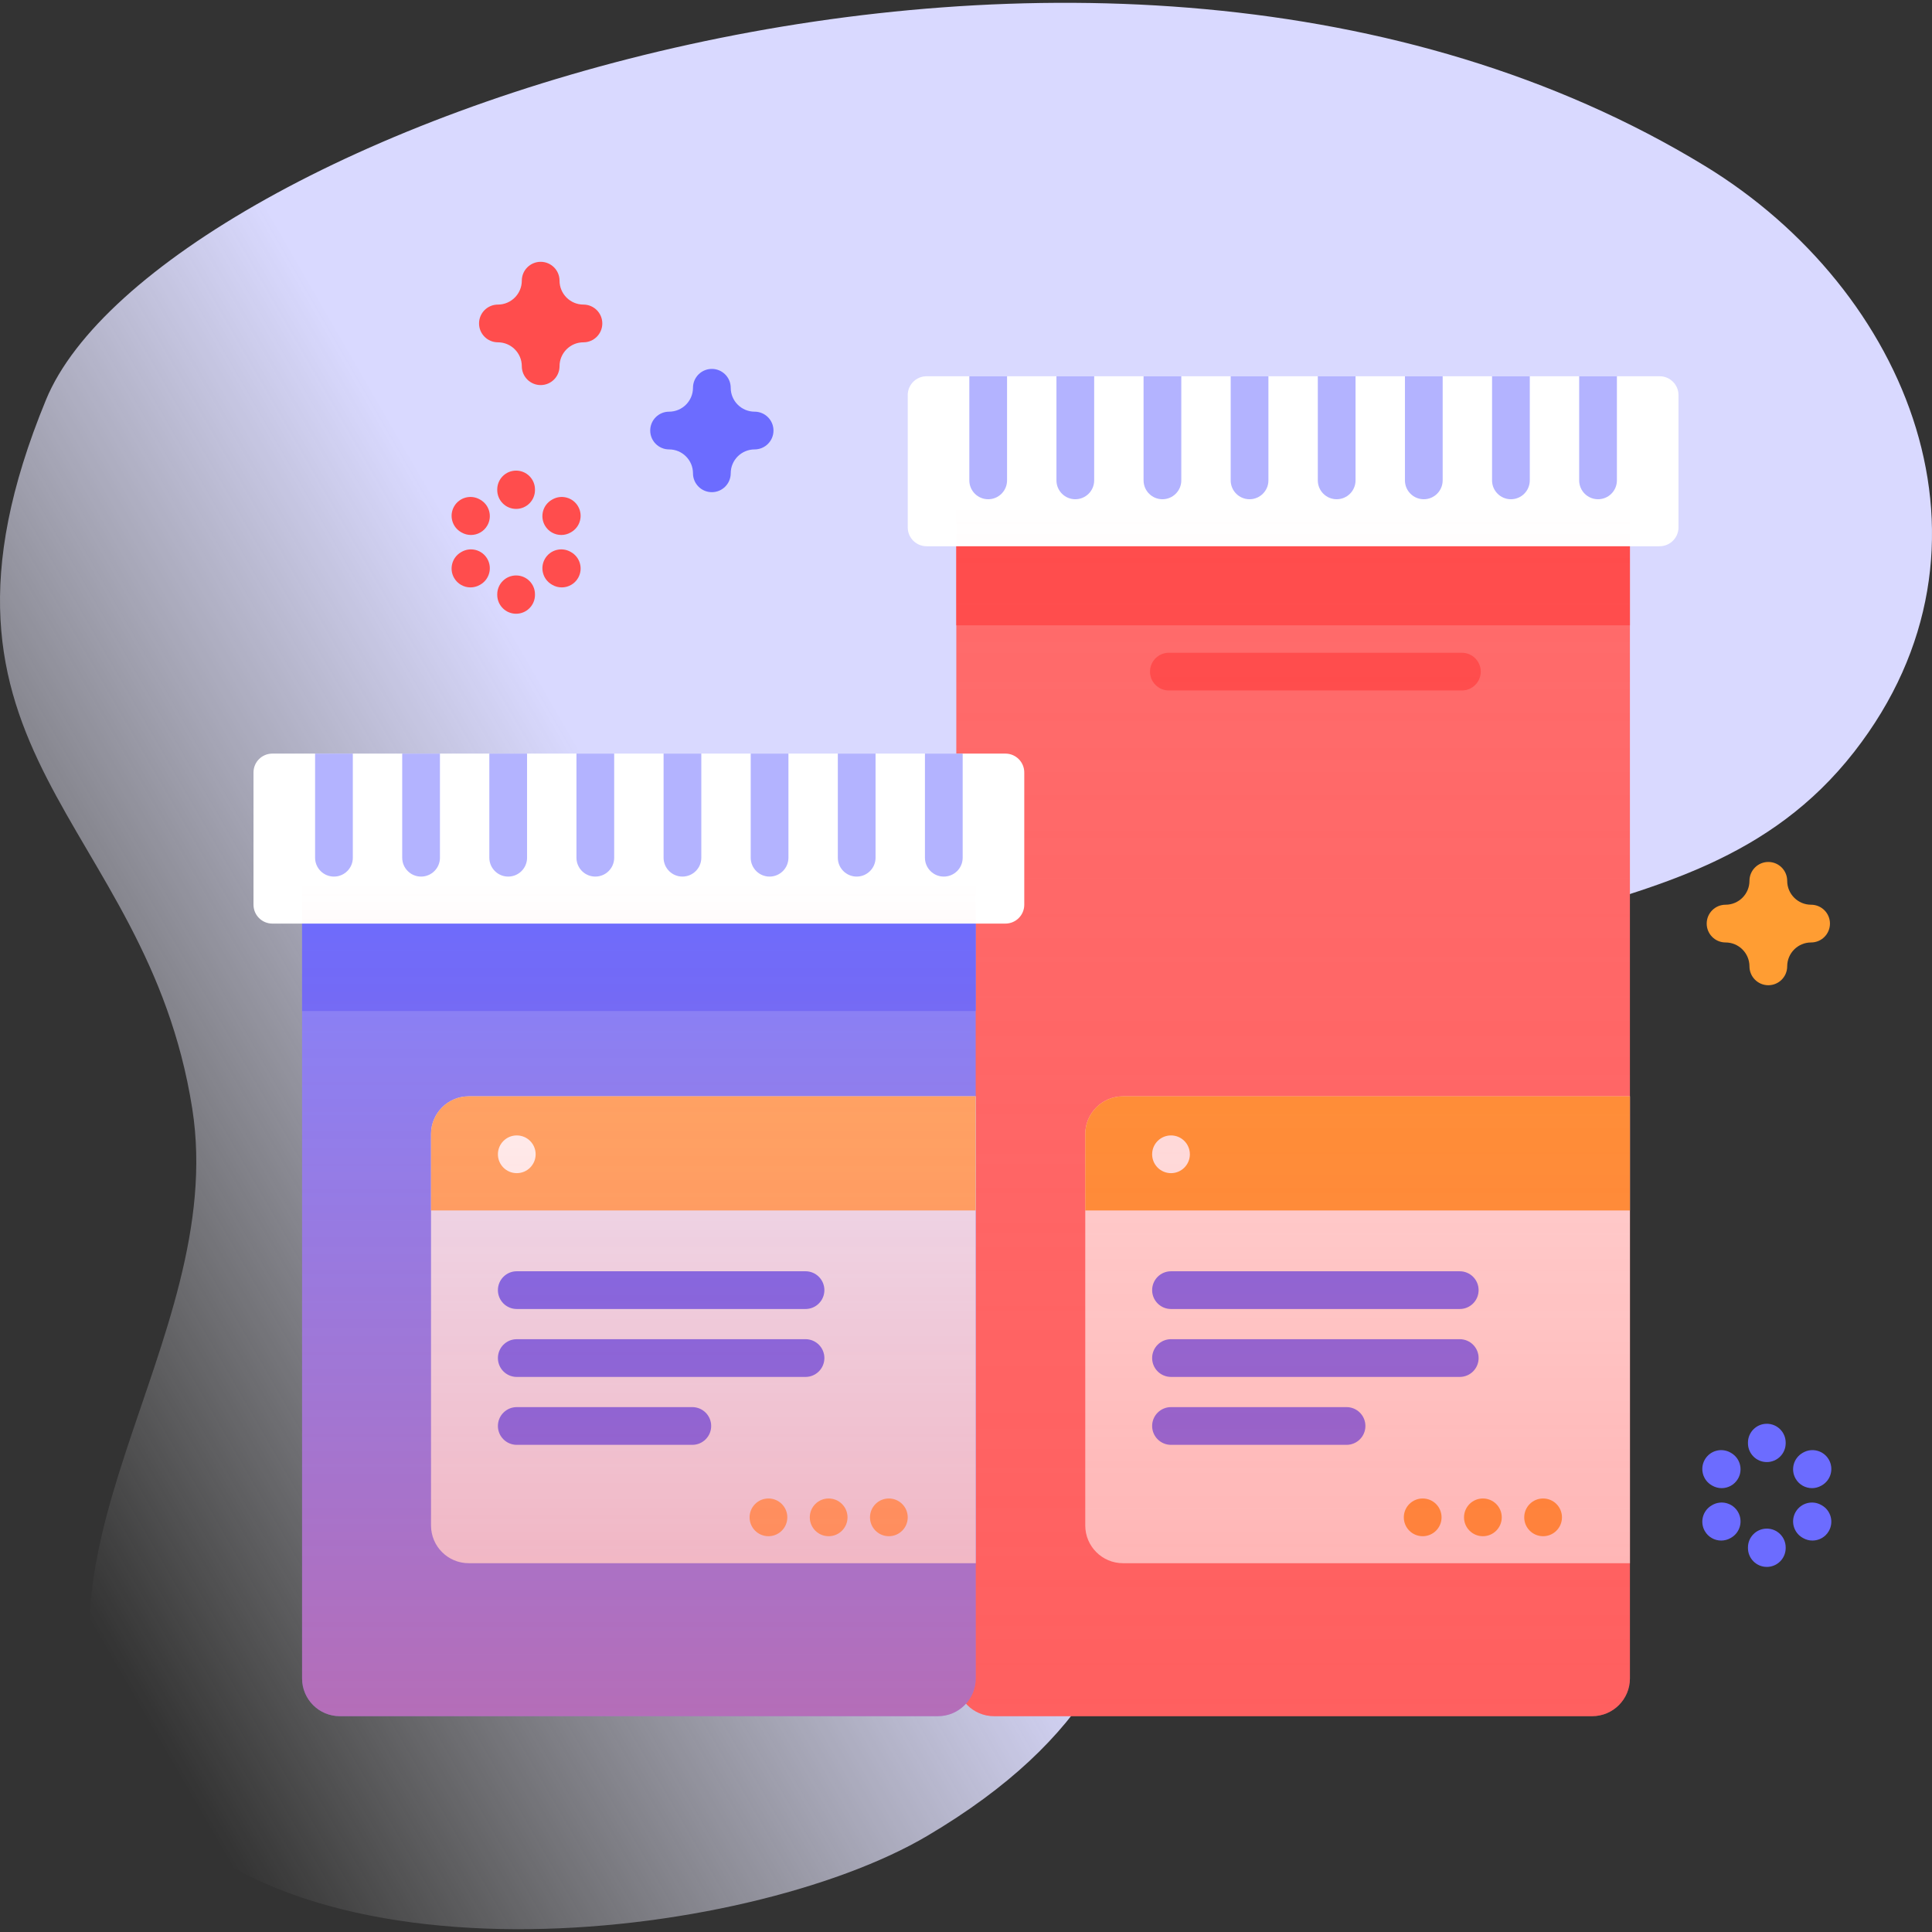 <svg id="Capa_1" enable-background="new 0 0 512 512" height="512" viewBox="0 0 512 512" width="512" xmlns="http://www.w3.org/2000/svg" xmlns:xlink="http://www.w3.org/1999/xlink"><rect x="0" y="0" width="512" height="512" fill="#333333" stroke="none"/><linearGradient id="SVGID_1_" gradientUnits="userSpaceOnUse" x1="-11.953" x2="302.189" y1="367.812" y2="186.443"><stop offset="0" stop-color="#fff" stop-opacity="0"/><stop offset=".253" stop-color="#eef" stop-opacity=".403"/><stop offset=".629" stop-color="#d9d9ff"/></linearGradient><linearGradient id="lg1"><stop offset="0" stop-color="#ff4d4d" stop-opacity=".4"/><stop offset="1" stop-color="#ff4d4d" stop-opacity="0"/></linearGradient><linearGradient id="SVGID_2_" gradientUnits="userSpaceOnUse" x1="342.689" x2="342.689" xlink:href="#lg1" y1="454.804" y2="133.683"/><linearGradient id="SVGID_3_" gradientUnits="userSpaceOnUse" x1="169.311" x2="169.311" xlink:href="#lg1" y1="454.804" y2="233.683"/><g><g><path d="m451.798 43.963c-160.556-97.869-410.51-8.611-439.594 61.949-38.908 94.393 26.578 110.528 38.743 187.874 9.761 62.06-51.182 121.495-16.394 176.282 37.882 59.663 163.465 44.681 211.198 16.447 87.376-51.682 43.309-112.012 84.684-187.299 39.408-71.707 116.244-42.625 160.961-99.99 42.5-54.521 14.31-122.402-39.598-155.263z" fill="url(#SVGID_1_)"/></g><g><g><g><g><g><path d="m421.943 454.804h-158.508c-5.523 0-10-4.477-10-10v-311.121h178.509v311.121c-.001 5.523-4.478 10-10.001 10z" fill="#ff6c6c"/><path d="m253.435 133.683h178.509v32.037h-178.509z" fill="#ff4d4d"/><path d="m431.943 414.264h-134.339c-5.523 0-10-4.477-10-10v-103.73c0-5.523 4.477-10 10-10h134.339z" fill="#fee"/><path d="m431.943 320.782v-30.248h-134.339c-5.523 0-10 4.477-10 10v20.248z" fill="#ff9d33"/><path d="m439.82 144.761h-194.262c-2.761 0-5-2.239-5-5v-35.05c0-2.761 2.239-5 5-5h194.262c2.761 0 5 2.239 5 5v35.05c0 2.761-2.239 5-5 5z" fill="#fff"/><g><path d="m386.848 346.899h-76.52c-2.762 0-5-2.239-5-5s2.238-5 5-5h76.52c2.762 0 5 2.239 5 5s-2.238 5-5 5z" fill="#6c6cff"/></g><g><path d="m386.848 364.899h-76.52c-2.762 0-5-2.239-5-5s2.238-5 5-5h76.52c2.762 0 5 2.239 5 5s-2.238 5-5 5z" fill="#6c6cff"/></g><g><path d="m356.848 382.899h-46.52c-2.762 0-5-2.239-5-5s2.238-5 5-5h46.52c2.762 0 5 2.239 5 5s-2.238 5-5 5z" fill="#6c6cff"/></g><circle cx="408.936" cy="402.113" fill="#ff9d33" r="5"/><circle cx="310.328" cy="305.898" fill="#fff" r="5"/><g fill="#ff9d33"><circle cx="392.981" cy="402.113" r="5"/><circle cx="377.026" cy="402.113" r="5"/></g></g><g><path d="m387.414 182.987h-77.652c-2.761 0-5-2.239-5-5s2.239-5 5-5h77.652c2.761 0 5 2.239 5 5s-2.238 5-5 5z" fill="#ff4d4d"/></g><path d="m421.943 454.804h-158.508c-5.523 0-10-4.477-10-10v-311.121h178.509v311.121c-.001 5.523-4.478 10-10.001 10z" fill="url(#SVGID_2_)"/><g><path d="m248.565 454.804h-158.508c-5.523 0-10-4.477-10-10v-211.121h178.509v211.121c-.001 5.523-4.478 10-10.001 10z" fill="#8383ff"/><path d="m80.057 233.683h178.509v34.243h-178.509z" fill="#6c6cff"/><path d="m258.565 414.264h-134.339c-5.523 0-10-4.477-10-10v-103.73c0-5.523 4.477-10 10-10h134.339z" fill="#ebebff"/><path d="m258.565 320.782v-30.248h-134.339c-5.523 0-10 4.477-10 10v20.248z" fill="#ffab66"/><path d="m266.442 244.761h-194.262c-2.761 0-5-2.239-5-5v-35.05c0-2.761 2.239-5 5-5h194.262c2.761 0 5 2.239 5 5v35.05c0 2.761-2.239 5-5 5z" fill="#fff"/><g fill="#b3b3ff"><path d="m245.119 199.711v27.593c0 2.761 2.239 5 5 5s5-2.239 5-5v-27.593z"/><path d="m129.679 199.711v27.593c0 2.761 2.239 5 5 5s5-2.239 5-5v-27.593z"/><path d="m152.767 199.711v27.593c0 2.761 2.239 5 5 5s5-2.239 5-5v-27.593z"/><path d="m83.503 199.711v27.593c0 2.761 2.239 5 5 5s5-2.239 5-5v-27.593z"/><path d="m106.591 199.711v27.593c0 2.761 2.239 5 5 5s5-2.239 5-5v-27.593z"/><path d="m222.031 199.711v27.593c0 2.761 2.239 5 5 5s5-2.239 5-5v-27.593z"/><path d="m198.943 199.711v27.593c0 2.761 2.239 5 5 5s5-2.239 5-5v-27.593z"/><path d="m175.855 199.711v27.593c0 2.761 2.239 5 5 5s5-2.239 5-5v-27.593z"/><path d="m326.145 99.711v27.593c0 2.761 2.239 5 5 5s5-2.239 5-5v-27.593z"/><path d="m349.233 99.711v27.593c0 2.761 2.239 5 5 5s5-2.239 5-5v-27.593z"/><path d="m279.969 99.711v27.593c0 2.761 2.239 5 5 5s5-2.239 5-5v-27.593z"/><path d="m256.881 99.711v27.593c0 2.761 2.239 5 5 5s5-2.239 5-5v-27.593z"/><path d="m303.057 99.711v27.593c0 2.761 2.239 5 5 5s5-2.239 5-5v-27.593z"/><path d="m418.497 99.711v27.593c0 2.761 2.239 5 5 5s5-2.239 5-5v-27.593z"/><path d="m372.321 99.711v27.593c0 2.761 2.239 5 5 5s5-2.239 5-5v-27.593z"/><path d="m395.409 99.711v27.593c0 2.761 2.239 5 5 5s5-2.239 5-5v-27.593z"/></g><g><path d="m213.47 346.899h-76.52c-2.762 0-5-2.239-5-5s2.238-5 5-5h76.52c2.762 0 5 2.239 5 5s-2.238 5-5 5z" fill="#6c6cff"/></g><g><path d="m213.47 364.899h-76.52c-2.762 0-5-2.239-5-5s2.238-5 5-5h76.52c2.762 0 5 2.239 5 5s-2.238 5-5 5z" fill="#6c6cff"/></g><g><path d="m183.47 382.899h-46.52c-2.762 0-5-2.239-5-5s2.238-5 5-5h46.52c2.762 0 5 2.239 5 5s-2.238 5-5 5z" fill="#6c6cff"/></g><circle cx="235.558" cy="402.113" fill="#ffab66" r="5"/><circle cx="136.951" cy="305.898" fill="#fff" r="5"/><circle cx="219.603" cy="402.113" fill="#ffab66" r="5"/><circle cx="203.648" cy="402.113" fill="#ffab66" r="5"/></g><path d="m248.565 454.804h-158.508c-5.523 0-10-4.477-10-10v-211.121h178.509v211.121c-.001 5.523-4.478 10-10.001 10z" fill="url(#SVGID_3_)"/></g></g><path d="m188.648 130.431c-2.761 0-5-2.239-5-5 0-3.492-2.841-6.333-6.333-6.333-2.761 0-5-2.239-5-5s2.239-5 5-5c3.492 0 6.333-2.841 6.333-6.333 0-2.761 2.239-5 5-5s5 2.239 5 5c0 3.492 2.841 6.333 6.333 6.333 2.761 0 5 2.239 5 5s-2.239 5-5 5c-3.492 0-6.333 2.841-6.333 6.333 0 2.761-2.239 5-5 5z" fill="#6c6cff"/><path d="m143.284 102.05c-2.761 0-5-2.239-5-5 0-3.492-2.841-6.333-6.333-6.333-2.761 0-5-2.239-5-5s2.239-5 5-5c3.492 0 6.333-2.841 6.333-6.334 0-2.761 2.239-5 5-5s5 2.239 5 5c0 3.492 2.841 6.334 6.333 6.334 2.761 0 5 2.239 5 5s-2.239 5-5 5c-3.492 0-6.333 2.841-6.333 6.333 0 2.761-2.239 5-5 5z" fill="#ff4d4d"/><path d="m468.625 261.094c-2.761 0-5-2.239-5-5 0-3.492-2.841-6.333-6.333-6.333-2.761 0-5-2.239-5-5s2.239-5 5-5c3.492 0 6.333-2.841 6.333-6.333 0-2.761 2.239-5 5-5s5 2.239 5 5c0 3.492 2.841 6.333 6.333 6.333 2.761 0 5 2.239 5 5s-2.239 5-5 5c-3.492 0-6.333 2.841-6.333 6.333 0 2.761-2.238 5-5 5z" fill="#ff9d33"/><g fill="#ff4d4d"><g><path d="m136.775 134.866c-2.761 0-5-2.239-5-5v-.15c0-2.761 2.239-5 5-5s5 2.239 5 5v.15c0 2.761-2.239 5-5 5z"/><path d="m136.775 162.65c-2.761 0-5-2.239-5-5v-.15c0-2.761 2.239-5 5-5s5 2.239 5 5v.15c0 2.762-2.239 5-5 5z"/></g><g><path d="m124.804 141.775c-.846 0-1.702-.215-2.488-.667l-.13-.075c-2.394-1.376-3.218-4.433-1.841-6.827 1.376-2.393 4.431-3.218 6.827-1.841l.13.075c2.394 1.376 3.218 4.433 1.841 6.827-.925 1.609-2.608 2.508-4.339 2.508z"/><path d="m148.866 155.668c-.843 0-1.697-.213-2.481-.663l-.13-.075c-2.396-1.373-3.225-4.428-1.853-6.824 1.373-2.396 4.427-3.226 6.824-1.853l.13.075c2.396 1.373 3.225 4.428 1.853 6.824-.923 1.612-2.609 2.516-4.343 2.516z"/></g><g><path d="m124.684 155.668c-1.731 0-3.414-.9-4.339-2.508-1.377-2.394-.553-5.451 1.841-6.827l.13-.075c2.395-1.378 5.451-.552 6.827 1.841 1.377 2.394.553 5.451-1.841 6.827l-.13.075c-.785.452-1.643.667-2.488.667z"/><path d="m148.746 141.775c-1.734 0-3.419-.903-4.343-2.515-1.372-2.396-.543-5.451 1.853-6.824l.13-.075c2.395-1.374 5.451-.543 6.824 1.853 1.372 2.396.543 5.451-1.853 6.824l-.13.075c-.784.449-1.639.662-2.481.662z"/></g></g><g fill="#6c6cff"><g><path d="m468.226 387.464c-2.761 0-5-2.239-5-5v-.15c0-2.761 2.239-5 5-5s5 2.239 5 5v.15c0 2.761-2.239 5-5 5z"/><path d="m468.226 415.248c-2.761 0-5-2.239-5-5v-.15c0-2.761 2.239-5 5-5s5 2.239 5 5v.15c0 2.761-2.239 5-5 5z"/></g><g><path d="m456.255 394.373c-.85 0-1.711-.217-2.5-.674l-.13-.075c-2.39-1.384-3.206-4.442-1.822-6.833 1.383-2.389 4.442-3.205 6.833-1.822l.13.075c2.39 1.384 3.206 4.442 1.822 6.832-.928 1.602-2.607 2.497-4.333 2.497z"/><path d="m480.316 408.265c-.85 0-1.711-.217-2.501-.674l-.13-.075c-2.39-1.384-3.206-4.442-1.822-6.832 1.383-2.389 4.442-3.205 6.832-1.822l.13.075c2.39 1.384 3.206 4.442 1.822 6.832-.925 1.601-2.605 2.496-4.331 2.496z"/></g><g><path d="m456.135 408.265c-1.726 0-3.405-.895-4.332-2.496-1.384-2.39-.568-5.449 1.822-6.832l.13-.075c2.391-1.383 5.45-.568 6.832 1.822 1.384 2.39.568 5.449-1.822 6.832l-.13.075c-.789.457-1.65.674-2.5.674z"/><path d="m480.196 394.373c-1.726 0-3.405-.895-4.332-2.496-1.384-2.39-.568-5.449 1.822-6.832l.13-.075c2.391-1.383 5.449-.568 6.832 1.822 1.384 2.39.568 5.449-1.822 6.833l-.13.075c-.788.456-1.65.673-2.5.673z"/></g></g></g></g></g></svg>